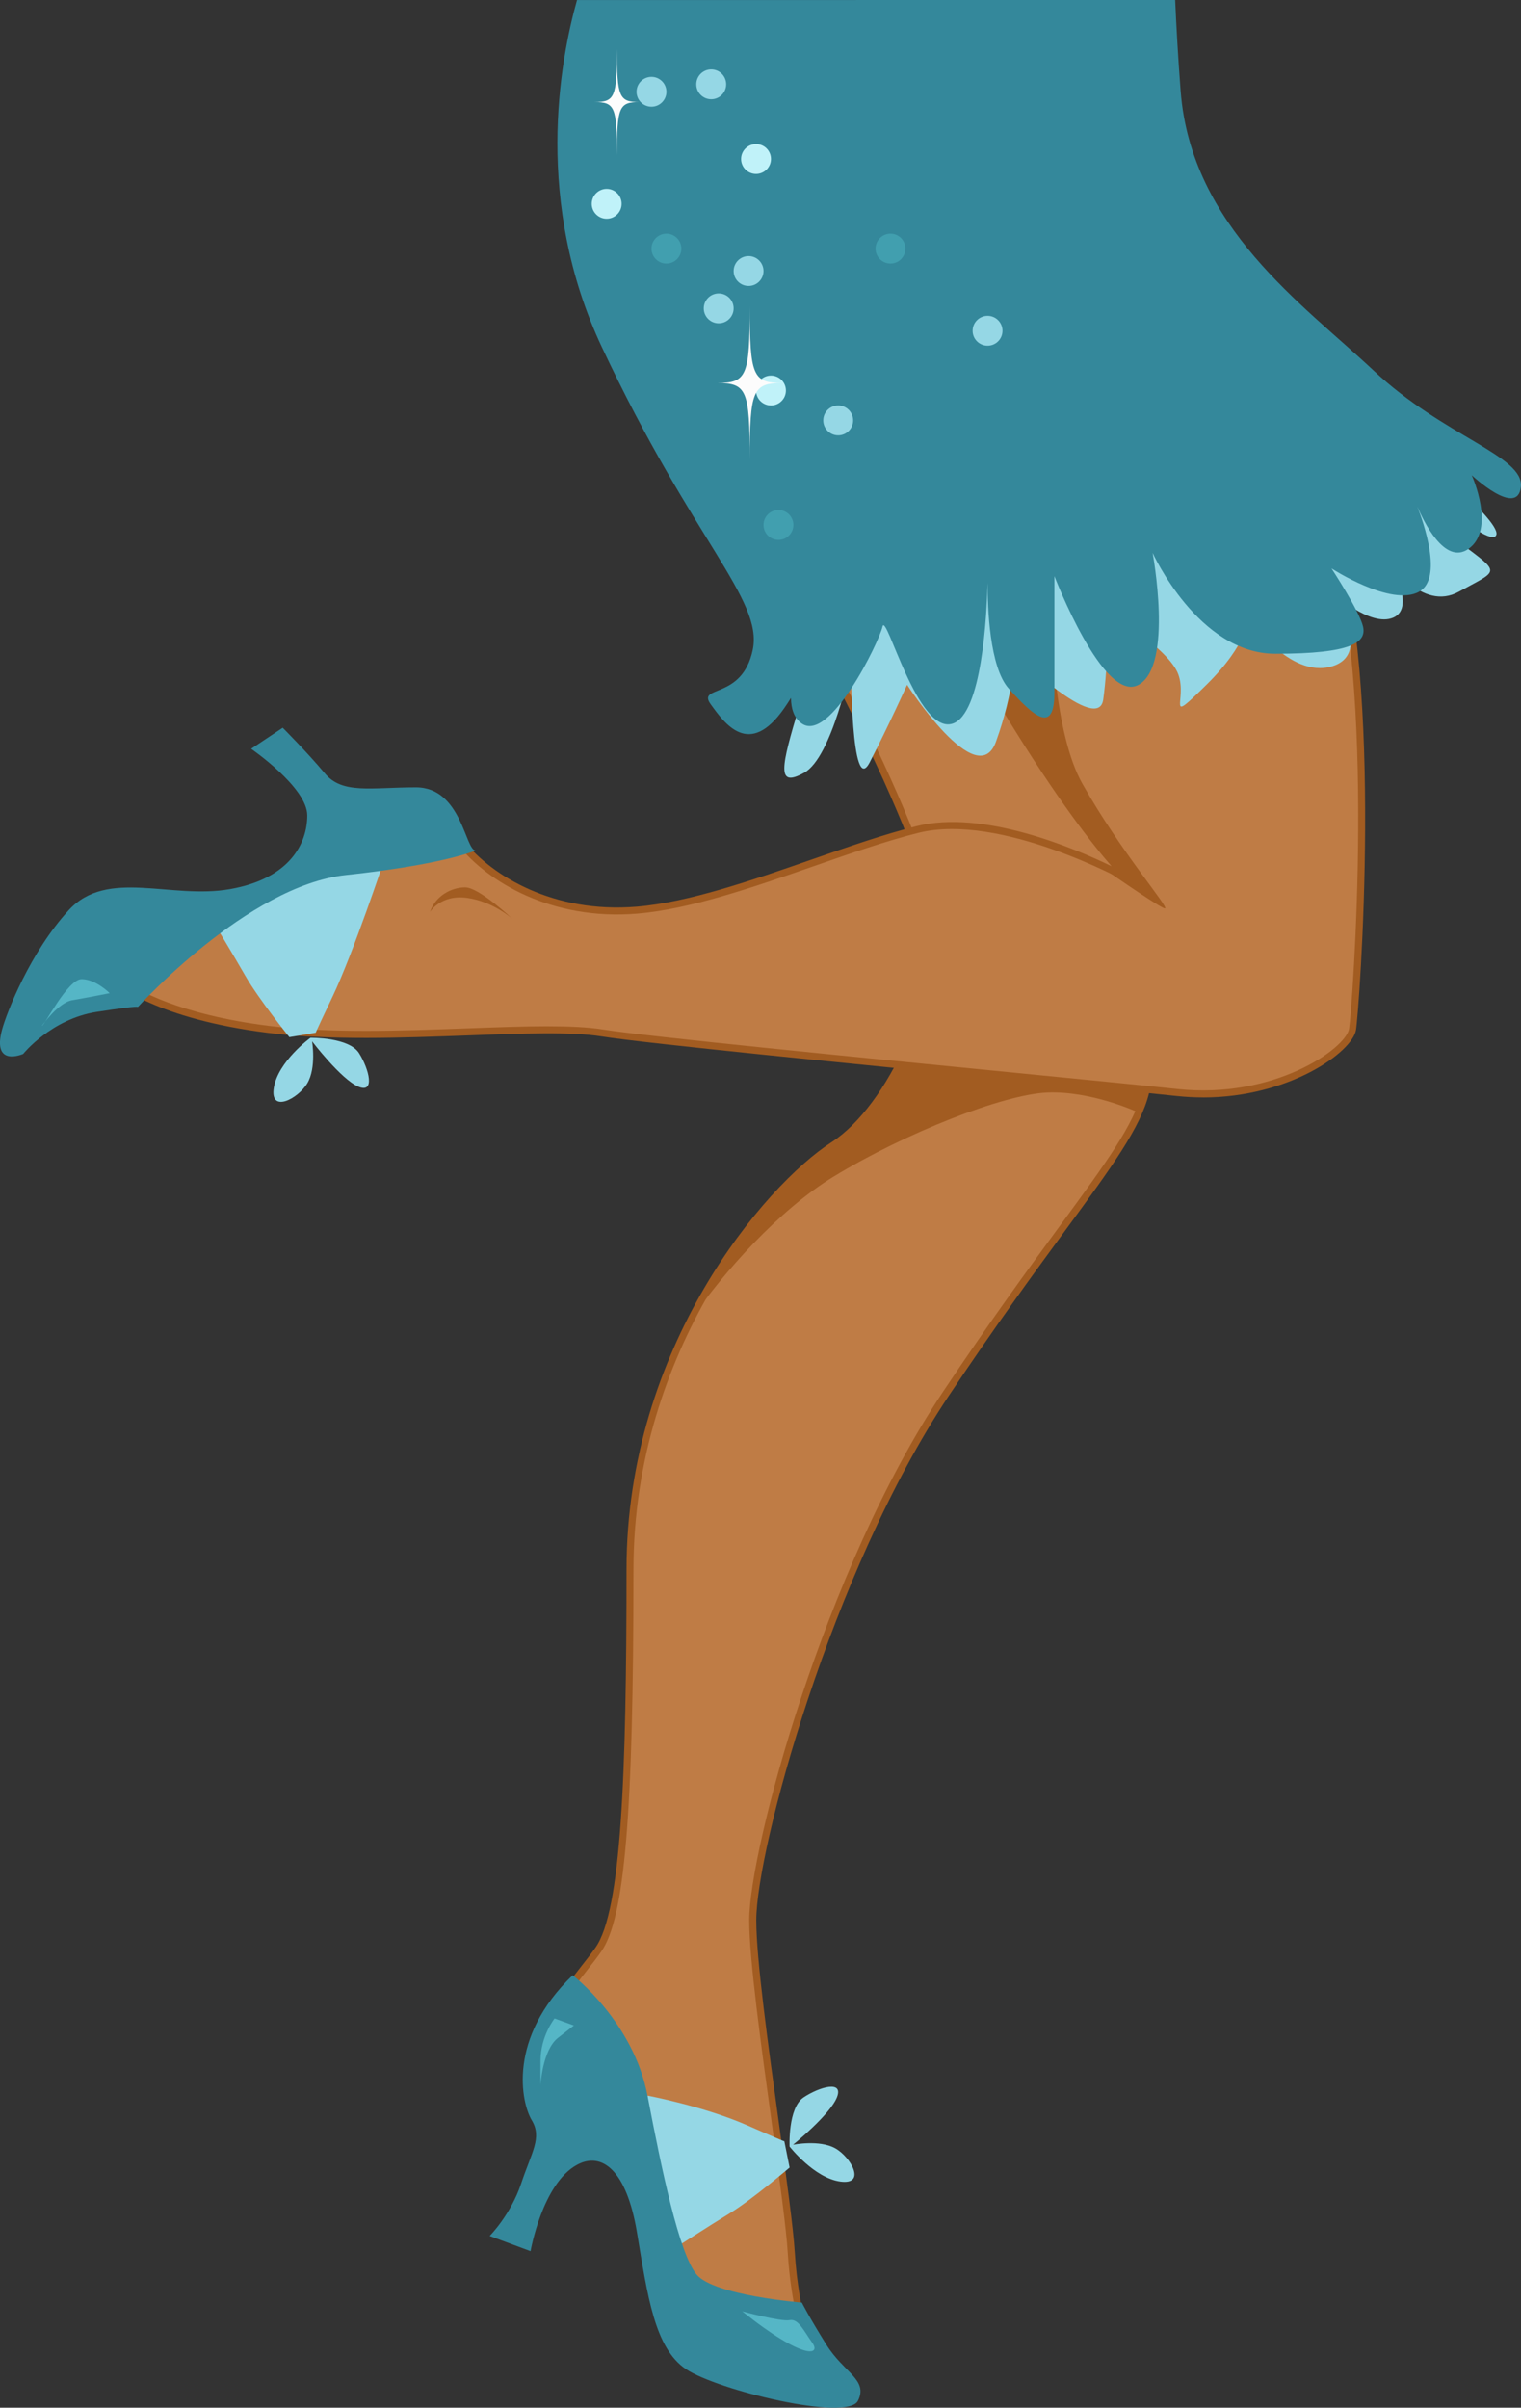 <svg xmlns="http://www.w3.org/2000/svg" width="682.24" height="1080" viewBox="0 0 682.24 1080"><rect x="0" y="0" width="682.24" height="1080" fill="#333333" stroke="none"/><g id="a"/><g id="b"><g id="c"><g id="d"><g><path d="M288.87 115.62s0 50.34 36.19 102.26c36.18 51.92 91.25 160.47 94.4 193.51 3.15 33.04-18.88 84.96-45.62 102.26-26.75 17.3-91.25 88.1-91.25 190.36s-3.15 154.7-14.16 170.44c-11.01 15.73-26.75 27.79-17.3 52.97 9.44 25.17 39.33 28.32 42.48 59.79 3.15 31.46 4.72 47.2 25.17 59.78 20.45 12.58 45.63 12.58 45.63 12.58.0.0-7.87-22.03-9.44-48.77-1.57-26.75-17.31-119.57-17.31-149.46s33.04-155.76 86.53-235.99c53.49-80.24 83.38-110.13 89.68-135.3 6.29-25.17 6.29-92.82 6.29-92.82l-33.04-251.72-198.23-29.89z" fill="#bf7c45"/><path d="M364.39 1061.15c-1.05.0-25.85-.15-46.45-12.82-21.12-12.99-22.72-29.02-25.91-60.96-1.71-17.13-11.49-25.44-21.85-34.23-8-6.79-16.28-13.82-20.53-25.17-8.08-21.56 1.84-34.19 11.43-46.41 2.03-2.59 4.14-5.27 6.06-8.01 11.55-16.51 13.88-77.11 13.88-169.54.0-99.87 61.96-172.27 91.97-191.68 25.44-16.46 48.1-67.33 44.91-100.79-3.07-32.28-57.87-140.75-94.12-192.76-36.05-51.73-36.47-102.65-36.47-103.16v-1.83l201.21 30.34 33.19 252.9c.01 2.97-.06 68.34-6.33 93.41-3.87 15.47-16.48 32.69-37.36 61.21-13.95 19.04-31.3 42.74-52.53 74.58-52.79 79.18-86.27 203.74-86.27 235.12.0 17.31 5.36 56.25 10.1 90.61 3.37 24.44 6.55 47.53 7.21 58.75 1.54 26.19 9.27 48.12 9.35 48.33l.75 2.1h-2.23zM290.5 117.46c.45 9.49 4.22 54.15 35.84 99.53 36.9 52.94 91.47 160.69 94.67 194.26 3.28 34.41-20.11 86.76-46.34 103.73-29.54 19.11-90.53 90.46-90.53 189.04.0 109.86-3.91 156.3-14.44 171.34-1.97 2.81-4.1 5.53-6.16 8.15-9.48 12.06-18.42 23.46-10.96 43.36 3.97 10.58 11.57 17.04 19.62 23.87 10.38 8.81 21.11 17.92 22.95 36.31 3.09 30.91 4.64 46.42 24.43 58.6 16.36 10.07 36.08 11.93 42.6 12.27-2-6.25-7.52-25.18-8.81-47.03-.65-11.1-3.82-34.13-7.18-58.51-4.75-34.46-10.13-73.52-10.13-91.04.0-31.67 33.68-157.2 86.79-236.86 21.27-31.9 38.65-55.63 52.61-74.7 20.66-28.21 33.13-45.24 36.85-60.11 6.17-24.7 6.25-91.77 6.25-92.44l-32.87-250.34-195.19-29.44z" fill="#a25c21"/></g><path d="M519.37 433.88l-74.74-21.7-25.01 1.46c1.99 33.1-19.63 83.1-45.78 100.02-15.3 9.9-42.95 37.34-63.82 78.14 14.37-20.92 39.31-49.03 63.82-63.98 32.25-19.66 76.3-36.97 95.97-37.76 19.67-.79 40.12 8.65 40.12 8.65l.93.02c1.29-2.99 2.3-5.86 3-8.67 3.16-12.65 4.74-36.04 5.52-56.18z" fill="#a25c21"/><g><path d="M394.28 191.14s23.6 72.37 58.21 129.01c34.61 56.63 53.49 73.94 53.49 73.94.0.0-56.64-31.47-94.4-22.03-37.76 9.44-88.1 33.04-125.86 36.19-37.76 3.15-66.08-14.16-78.66-29.89-12.59-15.73-59.79 9.44-59.79 9.44l-94.39 51.92s17.31 15.73 67.65 22.03c50.34 6.29 119.57-3.15 149.46 1.57 29.89 4.72 213.96 22.03 258.02 26.74 44.05 4.72 77.09-18.88 78.66-28.32 1.57-9.44 12.59-157.33-9.44-221.83-22.03-64.5-61.36-132.15-61.36-132.15l-141.59 83.38z" fill="#bf7c45"/><path d="M539.63 492.25c-3.83.0-7.77-.2-11.79-.63-13.92-1.49-41.97-4.25-74.46-7.45-68.85-6.78-163.15-16.07-183.63-19.3-13.54-2.14-35.05-1.35-59.94-.43-29.09 1.07-62.06 2.29-89.47-1.14-50.26-6.28-67.79-21.77-68.51-22.42l-1.63-1.48 96.32-52.98c1.99-1.06 48.52-25.61 61.77-9.04 12.37 15.46 40.03 32.41 77.3 29.31 23.28-1.94 51.39-11.72 78.58-21.18 16.8-5.85 32.67-11.37 47.03-14.96 29.76-7.43 70.22 9.66 87.38 17.99-8.21-9.37-24.25-29.62-47.44-67.56-34.31-56.15-58.13-128.62-58.36-129.34l-.39-1.2 144.05-84.83.79 1.37c.39.68 39.66 68.52 61.49 132.44 22.15 64.88 10.93 214.03 9.5 222.6-1.65 9.86-29.94 30.25-68.6 30.25zm-293.86-31.89c9.6.0 17.91.37 24.47 1.4 20.4 3.22 114.64 12.5 183.45 19.28 32.49 3.2 60.55 5.96 74.49 7.46 43.22 4.63 75.46-18.11 76.94-27.01 1.42-8.52 12.6-156.71-9.38-221.07-20.01-58.6-54.78-120.56-60.44-130.5l-139.13 81.93c3.25 9.66 25.96 75.61 57.66 127.48 34.04 55.7 53.03 73.43 53.21 73.6l-1.83 2.53c-.56-.31-56.54-31.05-93.25-21.88-14.22 3.55-30.02 9.05-46.76 14.88-27.38 9.53-55.68 19.38-79.36 21.35-38.51 3.21-67.17-14.41-80.02-30.48-9.65-12.06-45.01 3.02-57.82 9.84l-92.27 50.75c5.58 3.93 24.59 15.2 64.98 20.25 27.16 3.39 59.99 2.18 88.96 1.12 13.18-.49 25.43-.94 36.08-.94z" fill="#a25c21"/></g><path d="M585.64 245.31s7.11 5.18 15.73 9.28c-1.23-5.25-2.6-10.17-4.14-14.68-22.03-64.5-61.36-132.15-61.36-132.15l-141.59 83.38s23.6 72.37 58.21 129.01c34.61 56.63 53.49 73.94 53.49 73.94.0.0-5.93-3.29-15.19-7.41 12.06 8.39 30.15 20.78 31.71 20.78 2.36.0-19.67-25.17-36.97-55.85-12.63-22.39-14.37-68.23-14.38-91.37 6.33 13.38 15.05 26.69 23.69 23.4 16.44-6.26 11.59-52.6 11.59-52.6.0.0 16.27 42.74 50.71 46.19 34.44 3.45 41.17-.62 40.23-7.04-.94-6.42-11.74-24.89-11.74-24.89zM192.9 409.04s4.72-7.86 16.52-6.29c11.8 1.57 20.45 9.44 20.45 9.44.0.0-14.95-14.16-21.24-14.16s-13.37 3.93-15.73 11.01z" fill="#a25c21"/><path d="M358.62 263.08s8.39 25.52.0 53.37c-8.39 27.85-10.49 37.13 2.1 30.17 12.59-6.96 20.98-48.73 20.98-48.73.0.0.0 60.33 8.39 44.09 8.39-16.24 16.78-34.81 16.78-34.81.0.0 31.47 48.73 39.86 25.53 8.39-23.21 8.39-39.45 8.39-39.45.0.0 37.5 36.44 39.73 20.54 2.23-15.9 2.23-39.11 2.23-39.11.0.0 27.27 16.24 31.46 27.85 4.2 11.6-6.29 23.21 12.59 4.64 18.88-18.57 18.88-30.17 18.88-30.17.0.0 18.13 27.58 37.38 21.91 19.25-5.67-.15-33.51-.15-33.51.0.0 17.31 16.24 27.79 11.6 10.49-4.64-2.1-25.53-2.1-25.53.0.0 14.69 23.2 31.47 13.92 16.78-9.28 18.88-8.12 4.19-19.14-14.68-11.02-23.07-29.59-23.07-29.59.0.0 33.56 30.17 35.66 23.2 2.1-6.96-44.05-44.09-44.05-44.09l-65.03-9.28-203.48 76.58z" fill="#95d7e5"/><path d="M290.45 940.01s25.17 4.72 44.84 13.37c19.67 8.65 16.52 7.08 16.52 7.08l2.36 11.8s-16.52 14.16-26.75 20.45c-10.23 6.29-23.6 14.94-23.6 14.94l-14.95-36.18 1.57-31.46z" fill="#95d7e5"/><path d="M354.16 962.83s-.79-17.31 6.29-22.03c7.08-4.72 18.09-7.87 14.94.0-3.15 7.86-19.67 21.24-19.67 21.24.0.0 11.8-2.36 18.88 1.57 7.08 3.93 14.16 16.52 2.36 14.95-11.8-1.57-22.81-15.73-22.81-15.73z" fill="#95d7e5"/><path d="M172.45 385.44s-13.99 42.06-23.22 61.46c-9.23 19.4-7.57 16.31-7.57 16.31l-11.86 2.01s-13.67-16.93-19.66-27.34c-5.99-10.41-14.25-24.03-14.25-24.03l36.43-22.91 40.12-5.51z" fill="#95d7e5"/><path d="M139.24 465.49s17.32-.28 21.83 6.94c4.51 7.21 7.33 18.31-.44 14.94-7.77-3.37-20.65-20.28-20.65-20.28.0.0 2.01 11.87-2.13 18.82-4.14 6.96-16.93 13.67-15.01 1.93 1.92-11.75 16.4-22.34 16.4-22.34z" fill="#95d7e5"/><path d="M256.88 886s27.27 20.98 33.56 54.02c6.29 33.04 14.16 70.8 22.02 80.24 7.87 9.44 47.2 12.58 47.2 12.58.0.0 3.15 6.29 11.01 18.88 7.86 12.59 18.88 15.73 14.16 25.17-4.72 9.44-62.93-4.72-77.09-14.16-14.16-9.44-17.3-33.04-22.03-61.36-4.72-28.32-15.9-36.19-26.75-30.41-15.73 8.39-20.98 38.81-20.98 38.81l-18.35-6.82s9.44-9.44 14.16-23.6c4.72-14.16 9.44-20.45 4.72-28.32-4.72-7.87-11.01-36.71 18.35-65.03z" fill="#34889b"/><path d="M213.35 381.5c-4.72.0-6.29-28.32-26.75-28.32s-33.04 3.15-40.91-6.29c-7.87-9.44-18.88-20.45-18.88-20.45l-14.16 9.44s25.17 17.31 25.17 29.89-7.87 28.32-34.61 33.04c-26.75 4.72-55.06-9.44-72.37 9.44-17.31 18.88-27.82 45.9-29.89 53.49-4.72 17.3 9.44 11.01 9.44 11.01.0.0 12.59-15.73 33.04-18.88 20.45-3.15 18.35-2.1 18.35-2.1.0.0 49.3-54.54 93.35-59.26 44.05-4.72 58.21-11.01 58.21-11.01z" fill="#34889b"/><path d="M269.99 155.75c40.9 87.02 72.37 113.13 67.65 135.75-4.72 22.63-25.17 15.66-18.88 24.37 6.29 8.7 17.3 24.36 33.04 1.74 1.1-1.58 2.08-3.09 2.99-4.56.04 4.83 1.34 9.07 4.88 11.52 12.59 8.7 34.61-36.55 36.19-43.51 1.57-6.96 15.73 48.73 31.47 43.51 13.09-4.34 15.28-48.41 15.65-63.11-.02 10.97.84 37.85 9.52 47.45 11.01 12.18 20.45 20.88 20.45 1.74v-52.21s22.03 57.44 37.76 48.73c15.73-8.7 6.29-59.17 6.29-59.17.0.0 20.45 45.25 55.06 45.25s40.91-5.22 39.33-12.18c-1.57-6.96-14.16-26.11-14.16-26.11.0.0 26.75 17.41 39.33 10.44 10.81-5.98 1.91-31.17-.83-38.19 2.67 6.32 12.2 26.42 22.86 19.05 12.59-8.7 1.57-33.07 1.57-33.07.0.0 20.45 19.14 22.03 5.22 1.57-13.92-34.61-22.63-66.08-52.21-31.46-29.59-81.81-64.39-86.53-125.31-1.16-14.99-1.94-28.71-2.46-40.88H258.82c-7.82 27.77-19.37 90.78 11.17 155.75z" fill="#34889b"/><g><path d="M332.92 1036.77s17.31 4.72 21.24 3.94c3.93-.79 6.29 4.72 10.23 10.22 3.93 5.51-3.93 7.87-31.47-14.16z" fill="#55b6c6"/><path d="M248.75 905.4s-6.29 7.87-6.29 18.88v11.02s.79-15.74 7.87-21.24l7.08-5.51-8.65-3.15z" fill="#55b6c6"/></g><path d="M18.79 460.17s7.34-10.49 13.64-11.53c6.29-1.05 16.78-3.15 16.78-3.15.0.0-6.29-6.29-12.58-6.29s-16.78 20.97-17.83 20.97z" fill="#55b6c6"/><path d="M305.62 111.52c0 3.7-3 6.7-6.7 6.7s-6.7-3-6.7-6.7 3-6.7 6.7-6.7 6.7 3 6.7 6.7z" fill="#419faf"/><path d="M342.47 121.57c0 3.7-3 6.7-6.7 6.7s-6.7-3-6.7-6.7 3-6.7 6.7-6.7 6.7 3 6.7 6.7z" fill="#95d7e5"/><path d="M298.92 41.17c0 3.7-3 6.7-6.7 6.7s-6.7-3-6.7-6.7 3-6.7 6.7-6.7 6.7 3 6.7 6.7z" fill="#95d7e5"/><path d="M382.67 188.57c0 3.7-3 6.7-6.7 6.7s-6.7-3-6.7-6.7 3-6.7 6.7-6.7 6.7 3 6.7 6.7z" fill="#95d7e5"/><path d="M449.67 148.37c0 3.7-3 6.7-6.7 6.7s-6.7-3-6.7-6.7 3-6.7 6.7-6.7 6.7 3 6.7 6.7z" fill="#95d7e5"/><path d="M329.07 138.32c0 3.7-3 6.7-6.7 6.7s-6.7-3-6.7-6.7 3-6.7 6.7-6.7 6.7 3 6.7 6.7z" fill="#95d7e5"/><path d="M355.87 235.47c0 3.7-3 6.7-6.7 6.7s-6.7-3-6.7-6.7 3-6.7 6.7-6.7 6.7 3 6.7 6.7z" fill="#419faf"/><path d="M325.72 37.82c0 3.7-3 6.7-6.7 6.7s-6.7-3-6.7-6.7 3-6.7 6.7-6.7 6.7 3 6.7 6.7z" fill="#95d7e5"/><path d="M406.12 111.52c0 3.7-3 6.7-6.7 6.7s-6.7-3-6.7-6.7 3-6.7 6.7-6.7 6.7 3 6.7 6.7z" fill="#419faf"/><g><path d="M352.52 175.17c0 3.7-3 6.7-6.7 6.7s-6.7-3-6.7-6.7 3-6.7 6.7-6.7 6.7 3 6.7 6.7z" fill="#c0f2f9"/><path d="M345.82 71.32c0 3.7-3 6.7-6.7 6.7s-6.7-3-6.7-6.7 3-6.7 6.7-6.7 6.7 3 6.7 6.7z" fill="#c0f2f9"/><path d="M278.82 91.42c0 3.7-3 6.7-6.7 6.7s-6.7-3-6.7-6.7 3-6.7 6.7-6.7 6.7 3 6.7 6.7z" fill="#c0f2f9"/></g><path d="M321.75 171.8c13.21.0 14.56-3.2 14.56-34.43.0 31.23 1.35 34.43 14.56 34.43-13.21.0-14.56 3.2-14.56 34.43.0-31.23-1.35-34.43-14.56-34.43z" fill="#fcfcfc"/><path d="M266.63 45.78c9.16.0 10.1-2.22 10.1-23.87.0 21.65.94 23.87 10.1 23.87-9.16.0-10.1 2.22-10.1 23.87.0-21.65-.94-23.87-10.1-23.87z" fill="#fcfcfc"/></g></g></g></svg>